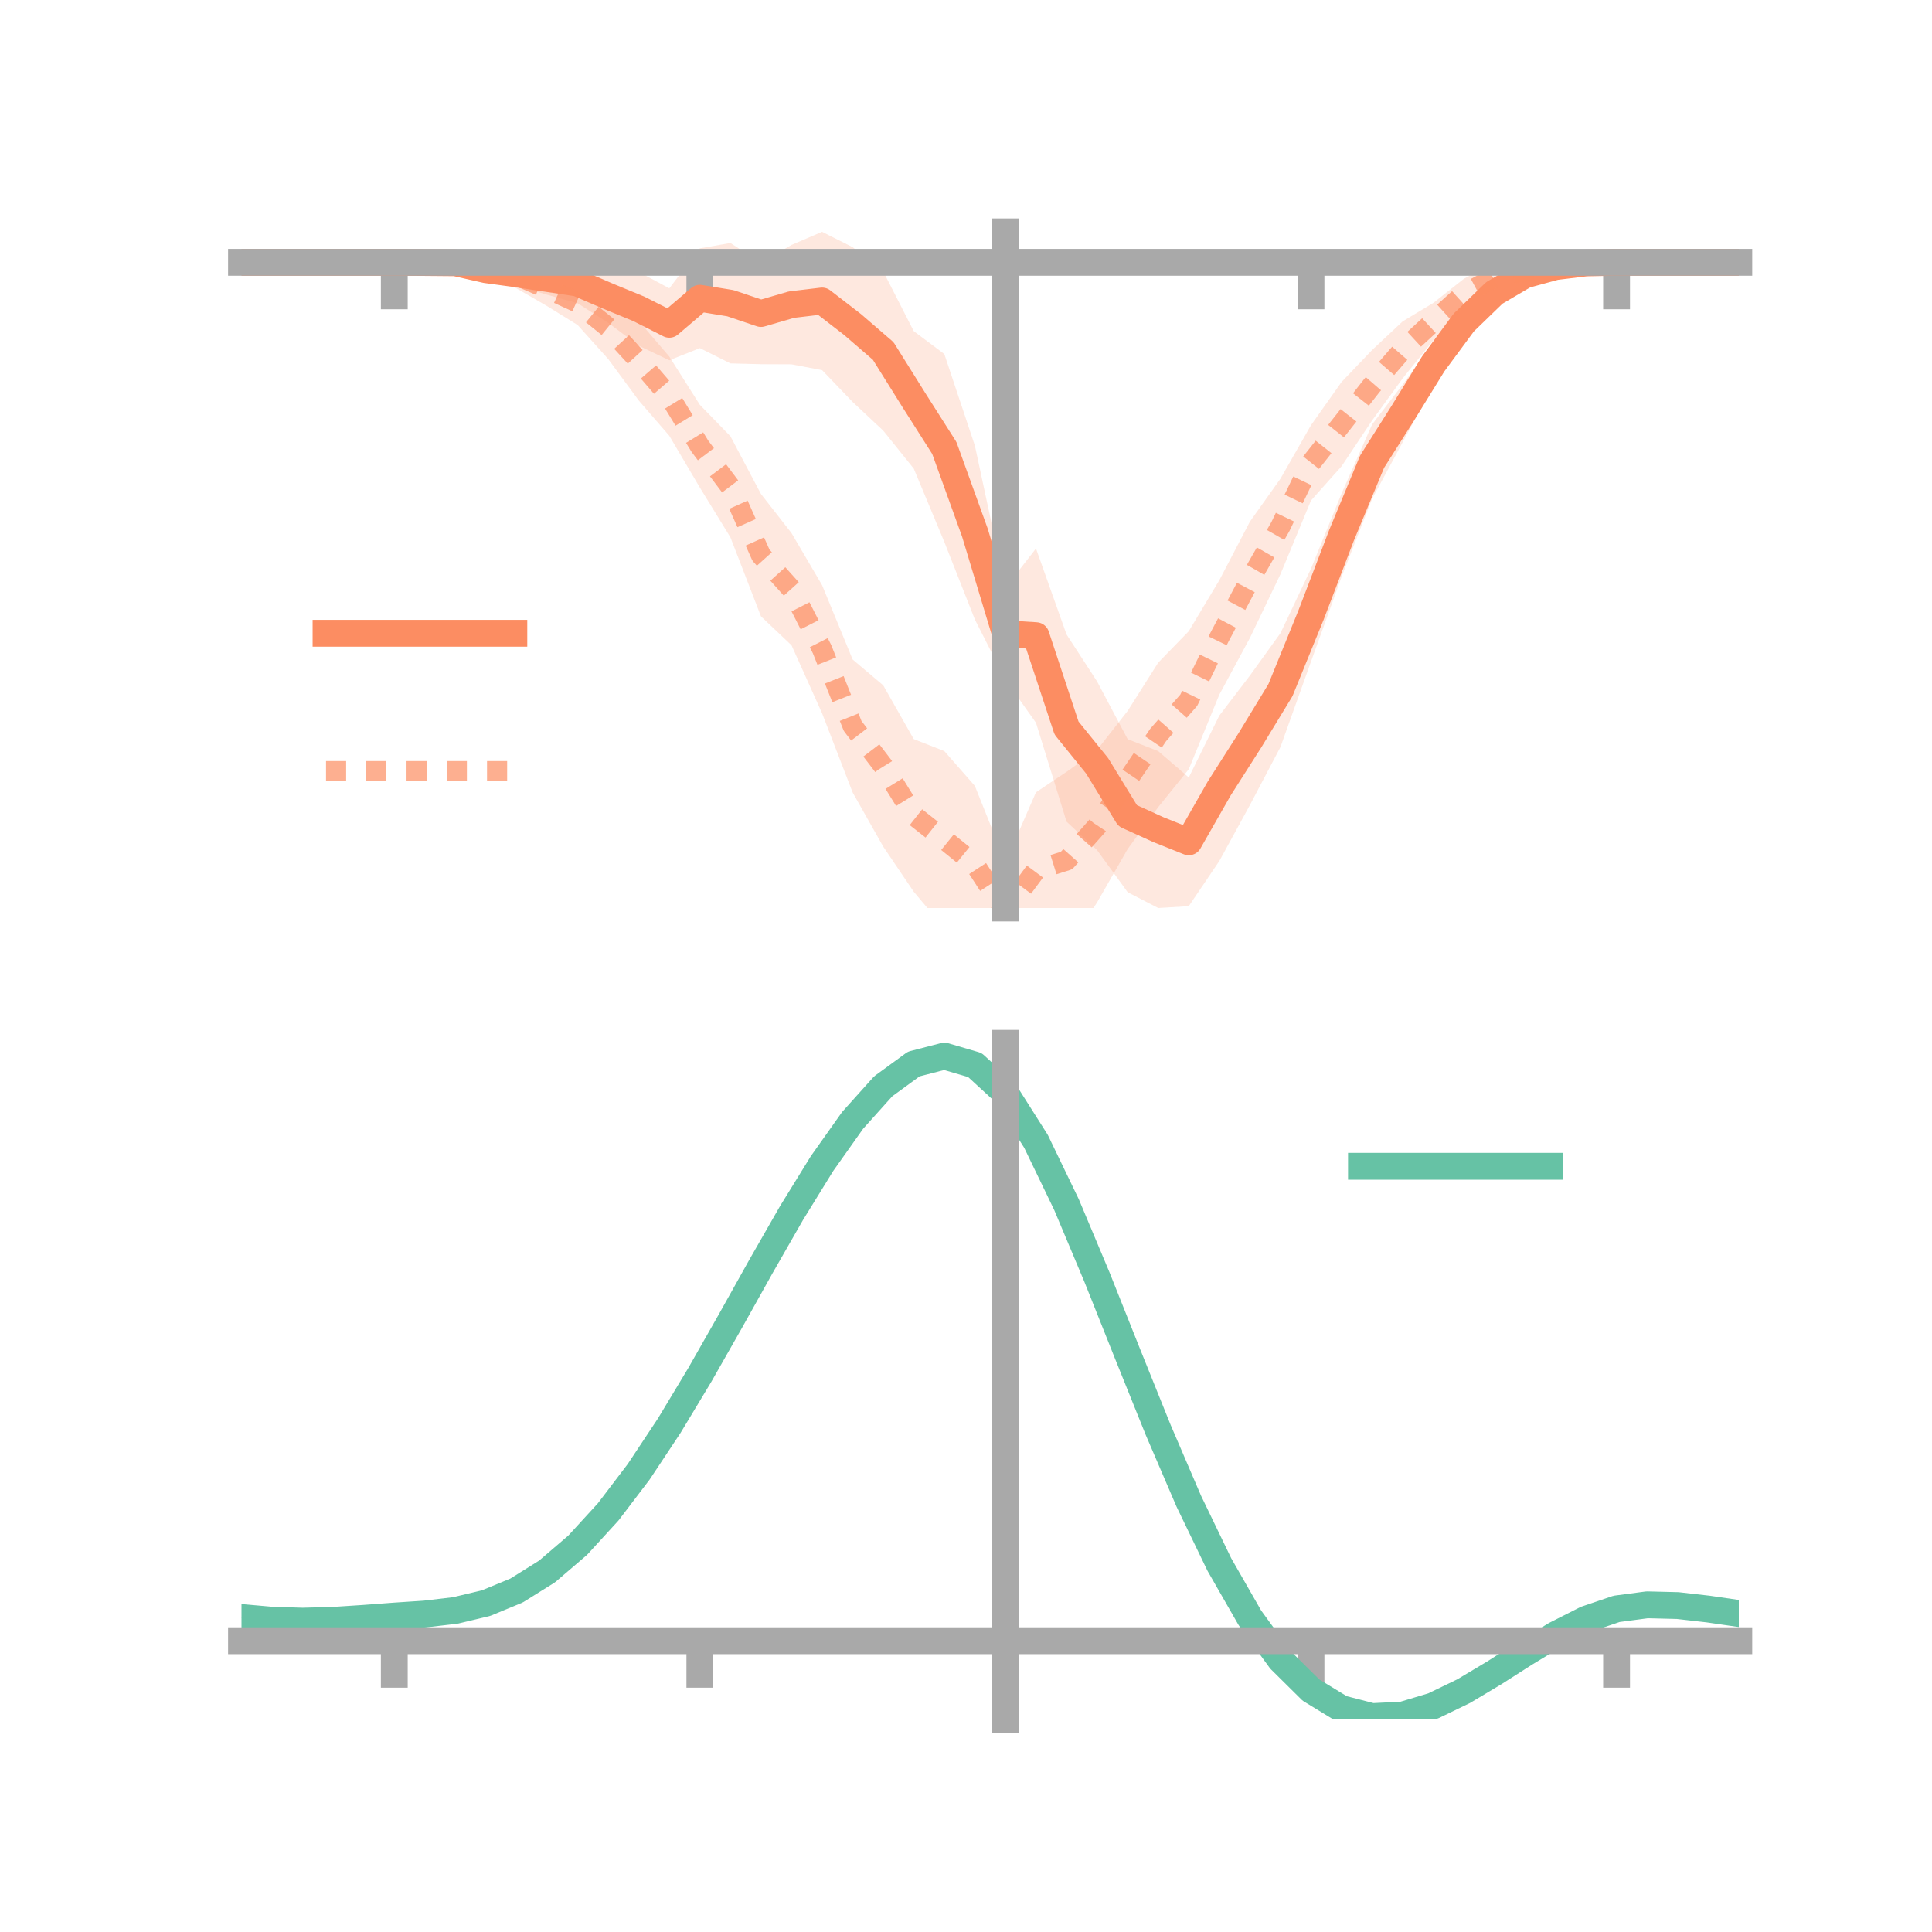 <?xml version="1.0" encoding="utf-8" standalone="no"?>
<!DOCTYPE svg PUBLIC "-//W3C//DTD SVG 1.1//EN"
  "http://www.w3.org/Graphics/SVG/1.1/DTD/svg11.dtd">
<!-- Created with matplotlib (https://matplotlib.org/) -->
<svg height="144pt" version="1.1" viewBox="0 0 144 144" width="144pt" xmlns="http://www.w3.org/2000/svg" xmlns:xlink="http://www.w3.org/1999/xlink">
 <defs>
  <style type="text/css">*{stroke-linecap:butt;stroke-linejoin:round;}</style>
 </defs>
 <g id="figure_1">
  <g id="patch_1">
   <path d="M 0 144 
L 144 144 
L 144 0 
L 0 0 
z
" style="fill:none;"/>
  </g>
  <g id="axes_1">
   <g id="patch_2">
    <path d="M 18 67.68 
L 129.6 67.68 
L 129.6 17.28 
L 18 17.28 
z
" style="fill:none;"/>
   </g>
   <g id="PolyCollection_1">
    <path clip-path="url(#p000059cea9)" d="M 18 19.55 
L 18 19.55 
L 20.278 19.55 
L 22.555 19.55 
L 24.833 19.55 
L 27.11 19.55 
L 29.388 19.55 
L 31.665 19.492 
L 33.943 19.262 
L 36.22 19.591 
L 38.498 19.543 
L 40.776 19.539 
L 43.053 19.592 
L 45.331 20.101 
L 47.608 20.268 
L 49.886 21.489 
L 52.163 18.511 
L 54.441 18.113 
L 56.718 19.59 
L 58.996 18.256 
L 61.273 17.28 
L 63.551 18.424 
L 65.829 20.227 
L 68.106 24.682 
L 70.384 26.388 
L 72.661 33.213 
L 74.939 43.812 
L 77.216 40.883 
L 79.494 47.29 
L 81.771 50.792 
L 84.049 55.094 
L 86.327 55.985 
L 88.604 57.947 
L 90.882 53.333 
L 93.159 50.355 
L 95.437 47.192 
L 97.714 42.384 
L 99.992 36.785 
L 102.269 31.635 
L 104.547 28.664 
L 106.824 25.518 
L 109.102 22.839 
L 111.38 20.915 
L 113.657 19.987 
L 115.935 19.639 
L 118.212 19.493 
L 120.49 19.547 
L 122.767 19.55 
L 125.045 19.55 
L 127.322 19.55 
L 129.6 19.55 
L 129.6 19.55 
L 129.6 19.55 
L 127.322 19.55 
L 125.045 19.55 
L 122.767 19.55 
L 120.49 19.554 
L 118.212 19.697 
L 115.935 20.105 
L 113.657 20.998 
L 111.38 22.747 
L 109.102 25.235 
L 106.824 28.724 
L 104.547 32.961 
L 102.269 37.179 
L 99.992 42.995 
L 97.714 49.31 
L 95.437 55.681 
L 93.159 60.008 
L 90.882 64.172 
L 88.604 67.542 
L 86.327 67.68 
L 84.049 66.501 
L 81.771 63.365 
L 79.494 61.241 
L 77.216 53.873 
L 74.939 50.661 
L 72.661 46.172 
L 70.384 40.391 
L 68.106 34.927 
L 65.829 32.094 
L 63.551 29.962 
L 61.273 27.587 
L 58.996 27.155 
L 56.718 27.145 
L 54.441 27.086 
L 52.163 25.947 
L 49.886 26.853 
L 47.608 25.768 
L 45.331 24.059 
L 43.053 22.603 
L 40.776 21.967 
L 38.498 21.278 
L 36.22 20.61 
L 33.943 19.907 
L 31.665 19.638 
L 29.388 19.55 
L 27.11 19.55 
L 24.833 19.55 
L 22.555 19.55 
L 20.278 19.55 
L 18 19.55 
z
" style="fill:#fc8d62;fill-opacity:0.2;"/>
   </g>
   <g id="PolyCollection_2">
    <path clip-path="url(#p000059cea9)" d="M 18 19.55 
L 18 19.55 
L 20.278 19.55 
L 22.555 19.55 
L 24.833 19.55 
L 27.11 19.55 
L 29.388 19.55 
L 31.665 19.392 
L 33.943 19.251 
L 36.22 19.379 
L 38.498 19.58 
L 40.776 20.212 
L 43.053 20.887 
L 45.331 22.045 
L 47.608 23.92 
L 49.886 26.578 
L 52.163 30.172 
L 54.441 32.516 
L 56.718 36.818 
L 58.996 39.735 
L 61.273 43.612 
L 63.551 49.153 
L 65.829 51.079 
L 68.106 55.09 
L 70.384 55.981 
L 72.661 58.577 
L 74.939 64.274 
L 77.216 59.05 
L 79.494 57.53 
L 81.771 55.894 
L 84.049 52.987 
L 86.327 49.388 
L 88.604 47.044 
L 90.882 43.245 
L 93.159 38.881 
L 95.437 35.681 
L 97.714 31.692 
L 99.992 28.472 
L 102.269 26.088 
L 104.547 23.953 
L 106.824 22.583 
L 109.102 20.786 
L 111.38 19.554 
L 113.657 19.736 
L 115.935 19.483 
L 118.212 19.457 
L 120.49 19.55 
L 122.767 19.55 
L 125.045 19.55 
L 127.322 19.55 
L 129.6 19.55 
L 129.6 19.55 
L 129.6 19.55 
L 127.322 19.55 
L 125.045 19.55 
L 122.767 19.55 
L 120.49 19.55 
L 118.212 19.71 
L 115.935 20.078 
L 113.657 20.731 
L 111.38 21.847 
L 109.102 23.064 
L 106.824 25.379 
L 104.547 28.201 
L 102.269 31.338 
L 99.992 34.754 
L 97.714 37.304 
L 95.437 42.8 
L 93.159 47.552 
L 90.882 51.773 
L 88.604 57.335 
L 86.327 60.159 
L 84.049 63.283 
L 81.771 67.261 
L 79.494 70.753 
L 77.216 70.663 
L 74.939 71.583 
L 72.661 70.262 
L 70.384 69.175 
L 68.106 66.467 
L 65.829 63.098 
L 63.551 59.065 
L 61.273 53.164 
L 58.996 48.096 
L 56.718 45.939 
L 54.441 40.047 
L 52.163 36.34 
L 49.886 32.482 
L 47.608 29.85 
L 45.331 26.759 
L 43.053 24.226 
L 40.776 22.815 
L 38.498 21.495 
L 36.22 20.462 
L 33.943 19.888 
L 31.665 19.691 
L 29.388 19.55 
L 27.11 19.55 
L 24.833 19.55 
L 22.555 19.55 
L 20.278 19.55 
L 18 19.55 
z
" style="fill:#fc8d62;fill-opacity:0.2;"/>
   </g>
   <g id="matplotlib.axis_1">
    <g id="xtick_1">
     <g id="line2d_1">
      <defs>
       <path d="M 0 0 
L 0 3.5 
" id="m5422fdc5ea" style="stroke:#a9a9a9;stroke-width:2;"/>
      </defs>
      <g>
       <use style="fill:#a9a9a9;stroke:#a9a9a9;stroke-width:2;" x="29.388" xlink:href="#m5422fdc5ea" y="19.55"/>
      </g>
     </g>
    </g>
    <g id="xtick_2">
     <g id="line2d_2">
      <g>
       <use style="fill:#a9a9a9;stroke:#a9a9a9;stroke-width:2;" x="52.163" xlink:href="#m5422fdc5ea" y="19.55"/>
      </g>
     </g>
    </g>
    <g id="xtick_3">
     <g id="line2d_3">
      <g>
       <use style="fill:#a9a9a9;stroke:#a9a9a9;stroke-width:2;" x="74.939" xlink:href="#m5422fdc5ea" y="19.55"/>
      </g>
     </g>
    </g>
    <g id="xtick_4">
     <g id="line2d_4">
      <g>
       <use style="fill:#a9a9a9;stroke:#a9a9a9;stroke-width:2;" x="97.714" xlink:href="#m5422fdc5ea" y="19.55"/>
      </g>
     </g>
    </g>
    <g id="xtick_5">
     <g id="line2d_5">
      <g>
       <use style="fill:#a9a9a9;stroke:#a9a9a9;stroke-width:2;" x="120.49" xlink:href="#m5422fdc5ea" y="19.55"/>
      </g>
     </g>
    </g>
   </g>
   <g id="matplotlib.axis_2"/>
   <g id="line2d_6">
    <path clip-path="url(#p000059cea9)" d="M 18 19.55 
L 20.278 19.55 
L 22.555 19.55 
L 24.833 19.55 
L 27.11 19.55 
L 29.388 19.55 
L 31.665 19.565 
L 33.943 19.585 
L 36.22 20.101 
L 38.498 20.411 
L 40.776 20.753 
L 43.053 21.098 
L 45.331 22.08 
L 47.608 23.018 
L 49.886 24.171 
L 52.163 22.229 
L 54.441 22.6 
L 56.718 23.368 
L 58.996 22.705 
L 61.273 22.434 
L 63.551 24.193 
L 65.829 26.161 
L 68.106 29.805 
L 70.384 33.389 
L 72.661 39.692 
L 74.939 47.236 
L 77.216 47.378 
L 79.494 54.265 
L 81.771 57.078 
L 84.049 60.797 
L 86.327 61.832 
L 88.604 62.744 
L 90.882 58.753 
L 93.159 55.182 
L 95.437 51.437 
L 97.714 45.847 
L 99.992 39.89 
L 102.269 34.407 
L 104.547 30.813 
L 106.824 27.121 
L 109.102 24.037 
L 111.38 21.831 
L 113.657 20.493 
L 115.935 19.872 
L 118.212 19.595 
L 120.49 19.55 
L 122.767 19.55 
L 125.045 19.55 
L 127.322 19.55 
L 129.6 19.55 
" style="fill:none;stroke:#fc8d62;stroke-linecap:square;stroke-width:2;"/>
   </g>
   <g id="line2d_7">
    <path clip-path="url(#p000059cea9)" d="M 18 19.55 
L 20.278 19.55 
L 22.555 19.55 
L 24.833 19.55 
L 27.11 19.55 
L 29.388 19.55 
L 31.665 19.542 
L 33.943 19.569 
L 36.22 19.921 
L 38.498 20.537 
L 40.776 21.514 
L 43.053 22.557 
L 45.331 24.402 
L 47.608 26.885 
L 49.886 29.53 
L 52.163 33.256 
L 54.441 36.281 
L 56.718 41.379 
L 58.996 43.916 
L 61.273 48.388 
L 63.551 54.109 
L 65.829 57.089 
L 68.106 60.779 
L 70.384 62.578 
L 72.661 64.42 
L 74.939 67.929 
L 77.216 64.856 
L 79.494 64.141 
L 81.771 61.577 
L 84.049 58.135 
L 86.327 54.774 
L 88.604 52.19 
L 90.882 47.509 
L 93.159 43.217 
L 95.437 39.241 
L 97.714 34.498 
L 99.992 31.613 
L 102.269 28.713 
L 104.547 26.077 
L 106.824 23.981 
L 109.102 21.925 
L 111.38 20.7 
L 113.657 20.234 
L 115.935 19.781 
L 118.212 19.584 
L 120.49 19.55 
L 122.767 19.55 
L 125.045 19.55 
L 127.322 19.55 
L 129.6 19.55 
" style="fill:none;stroke:#fc8d62;stroke-dasharray:1.5,1.5;stroke-dashoffset:0;stroke-opacity:0.7;stroke-width:1.5;"/>
   </g>
   <g id="patch_3">
    <path d="M 74.939 67.68 
L 74.939 17.28 
" style="fill:none;stroke:#a9a9a9;stroke-linecap:square;stroke-linejoin:miter;stroke-width:2;"/>
   </g>
   <g id="patch_4">
    <path d="M 129.6 67.68 
L 129.6 17.28 
" style="fill:none;"/>
   </g>
   <g id="patch_5">
    <path d="M 18 19.55 
L 129.6 19.55 
" style="fill:none;stroke:#a9a9a9;stroke-linecap:square;stroke-linejoin:miter;stroke-width:2;"/>
   </g>
   <g id="patch_6">
    <path d="M 18 17.28 
L 129.6 17.28 
" style="fill:none;"/>
   </g>
   <g id="legend_1">
    <g id="line2d_8">
     <path d="M 24.3 47.2 
L 38.3 47.2 
" style="fill:none;stroke:#fc8d62;stroke-linecap:square;stroke-width:2;"/>
    </g>
    <g id="line2d_9"/>
    <g id="text_1">
     <!--   -->
     <g transform="translate(43.9 49.65)scale(0.07 -0.07)">
      <defs>
       <path id="DejaVuSans-32"/>
      </defs>
      <use xlink:href="#DejaVuSans-32"/>
     </g>
    </g>
    <g id="line2d_10">
     <path d="M 24.3 57.474 
L 38.3 57.474 
" style="fill:none;stroke:#fc8d62;stroke-dasharray:1.5,1.5;stroke-dashoffset:0;stroke-opacity:0.7;stroke-width:1.5;"/>
    </g>
    <g id="line2d_11"/>
    <g id="text_2">
     <!--   -->
     <g transform="translate(43.9 59.924)scale(0.07 -0.07)">
      <use xlink:href="#DejaVuSans-32"/>
     </g>
    </g>
   </g>
  </g>
  <g id="axes_2">
   <g id="patch_7">
    <path d="M 18 128.16 
L 129.6 128.16 
L 129.6 77.76 
L 18 77.76 
z
" style="fill:none;"/>
   </g>
   <g id="PolyCollection_3">
    <path clip-path="url(#p0b86e16edb)" d="M 18 120.604 
L 18 120.519 
L 20.278 120.728 
L 22.555 120.798 
L 24.833 120.733 
L 27.11 120.575 
L 29.388 120.396 
L 31.665 120.239 
L 33.943 119.966 
L 36.22 119.417 
L 38.498 118.465 
L 40.776 117.021 
L 43.053 115.031 
L 45.331 112.489 
L 47.608 109.424 
L 49.886 105.904 
L 52.163 102.029 
L 54.441 97.93 
L 56.718 93.76 
L 58.996 89.694 
L 61.273 85.92 
L 63.551 82.639 
L 65.829 80.052 
L 68.106 78.36 
L 70.384 77.76 
L 72.661 78.438 
L 74.939 80.56 
L 77.216 84.208 
L 79.494 89.001 
L 81.771 94.502 
L 84.049 100.305 
L 86.327 106.051 
L 88.604 111.44 
L 90.882 116.238 
L 93.159 120.278 
L 95.437 123.456 
L 97.714 125.735 
L 99.992 127.135 
L 102.269 127.728 
L 104.547 127.622 
L 106.824 126.951 
L 109.102 125.867 
L 111.38 124.529 
L 113.657 123.1 
L 115.935 121.739 
L 118.212 120.599 
L 120.49 119.831 
L 122.767 119.533 
L 125.045 119.595 
L 127.322 119.864 
L 129.6 120.207 
L 129.6 120.316 
L 129.6 120.316 
L 127.322 119.996 
L 125.045 119.746 
L 122.767 119.695 
L 120.49 120 
L 118.212 120.78 
L 115.935 121.949 
L 113.657 123.355 
L 111.38 124.835 
L 109.102 126.221 
L 106.824 127.343 
L 104.547 128.039 
L 102.269 128.16 
L 99.992 127.58 
L 97.714 126.204 
L 95.437 123.978 
L 93.159 120.89 
L 90.882 116.977 
L 88.604 112.334 
L 86.327 107.117 
L 84.049 101.551 
L 81.771 95.923 
L 79.494 90.581 
L 77.216 85.925 
L 74.939 82.382 
L 72.661 80.324 
L 70.384 79.67 
L 68.106 80.25 
L 65.829 81.88 
L 63.551 84.368 
L 61.273 87.517 
L 58.996 91.131 
L 56.718 95.02 
L 54.441 99.002 
L 52.163 102.912 
L 49.886 106.605 
L 47.608 109.96 
L 45.331 112.885 
L 43.053 115.318 
L 40.776 117.232 
L 38.498 118.634 
L 36.22 119.564 
L 33.943 120.101 
L 31.665 120.363 
L 29.388 120.508 
L 27.11 120.671 
L 24.833 120.811 
L 22.555 120.864 
L 20.278 120.796 
L 18 120.604 
z
" style="fill:#66c2a5;fill-opacity:0.2;"/>
   </g>
   <g id="matplotlib.axis_3">
    <g id="xtick_6">
     <g id="line2d_12">
      <g>
       <use style="fill:#a9a9a9;stroke:#a9a9a9;stroke-width:2;" x="29.388" xlink:href="#m5422fdc5ea" y="122.289"/>
      </g>
     </g>
    </g>
    <g id="xtick_7">
     <g id="line2d_13">
      <g>
       <use style="fill:#a9a9a9;stroke:#a9a9a9;stroke-width:2;" x="52.163" xlink:href="#m5422fdc5ea" y="122.289"/>
      </g>
     </g>
    </g>
    <g id="xtick_8">
     <g id="line2d_14">
      <g>
       <use style="fill:#a9a9a9;stroke:#a9a9a9;stroke-width:2;" x="74.939" xlink:href="#m5422fdc5ea" y="122.289"/>
      </g>
     </g>
    </g>
    <g id="xtick_9">
     <g id="line2d_15">
      <g>
       <use style="fill:#a9a9a9;stroke:#a9a9a9;stroke-width:2;" x="97.714" xlink:href="#m5422fdc5ea" y="122.289"/>
      </g>
     </g>
    </g>
    <g id="xtick_10">
     <g id="line2d_16">
      <g>
       <use style="fill:#a9a9a9;stroke:#a9a9a9;stroke-width:2;" x="120.49" xlink:href="#m5422fdc5ea" y="122.289"/>
      </g>
     </g>
    </g>
   </g>
   <g id="matplotlib.axis_4"/>
   <g id="line2d_17">
    <path clip-path="url(#p0b86e16edb)" d="M 18 120.561 
L 20.278 120.762 
L 22.555 120.831 
L 24.833 120.772 
L 27.11 120.623 
L 29.388 120.452 
L 31.665 120.301 
L 33.943 120.033 
L 36.22 119.49 
L 38.498 118.55 
L 40.776 117.126 
L 43.053 115.175 
L 45.331 112.687 
L 47.608 109.692 
L 49.886 106.254 
L 52.163 102.471 
L 54.441 98.466 
L 56.718 94.39 
L 58.996 90.412 
L 61.273 86.719 
L 63.551 83.503 
L 65.829 80.966 
L 68.106 79.305 
L 70.384 78.715 
L 72.661 79.381 
L 74.939 81.471 
L 77.216 85.066 
L 79.494 89.791 
L 81.771 95.213 
L 84.049 100.928 
L 86.327 106.584 
L 88.604 111.887 
L 90.882 116.608 
L 93.159 120.584 
L 95.437 123.717 
L 97.714 125.97 
L 99.992 127.358 
L 102.269 127.944 
L 104.547 127.831 
L 106.824 127.147 
L 109.102 126.044 
L 111.38 124.682 
L 113.657 123.227 
L 115.935 121.844 
L 118.212 120.69 
L 120.49 119.916 
L 122.767 119.614 
L 125.045 119.67 
L 127.322 119.93 
L 129.6 120.261 
" style="fill:none;stroke:#66c2a5;stroke-linecap:square;stroke-width:2;"/>
   </g>
   <g id="patch_8">
    <path d="M 74.939 128.16 
L 74.939 77.76 
" style="fill:none;stroke:#a9a9a9;stroke-linecap:square;stroke-linejoin:miter;stroke-width:2;"/>
   </g>
   <g id="patch_9">
    <path d="M 129.6 128.16 
L 129.6 77.76 
" style="fill:none;"/>
   </g>
   <g id="patch_10">
    <path d="M 18 122.289 
L 129.6 122.289 
" style="fill:none;stroke:#a9a9a9;stroke-linecap:square;stroke-linejoin:miter;stroke-width:2;"/>
   </g>
   <g id="patch_11">
    <path d="M 18 77.76 
L 129.6 77.76 
" style="fill:none;"/>
   </g>
   <g id="legend_2">
    <g id="line2d_18">
     <path d="M 101.475 86.929 
L 115.475 86.929 
" style="fill:none;stroke:#66c2a5;stroke-linecap:square;stroke-width:2;"/>
    </g>
    <g id="line2d_19"/>
    <g id="text_3">
     <!--   -->
     <g transform="translate(121.075 89.379)scale(0.07 -0.07)">
      <use xlink:href="#DejaVuSans-32"/>
     </g>
    </g>
   </g>
  </g>
 </g>
 <defs>
  <clipPath id="p000059cea9">
   <rect height="50.4" width="111.6" x="18" y="17.28"/>
  </clipPath>
  <clipPath id="p0b86e16edb">
   <rect height="50.4" width="111.6" x="18" y="77.76"/>
  </clipPath>
 </defs>
</svg>
